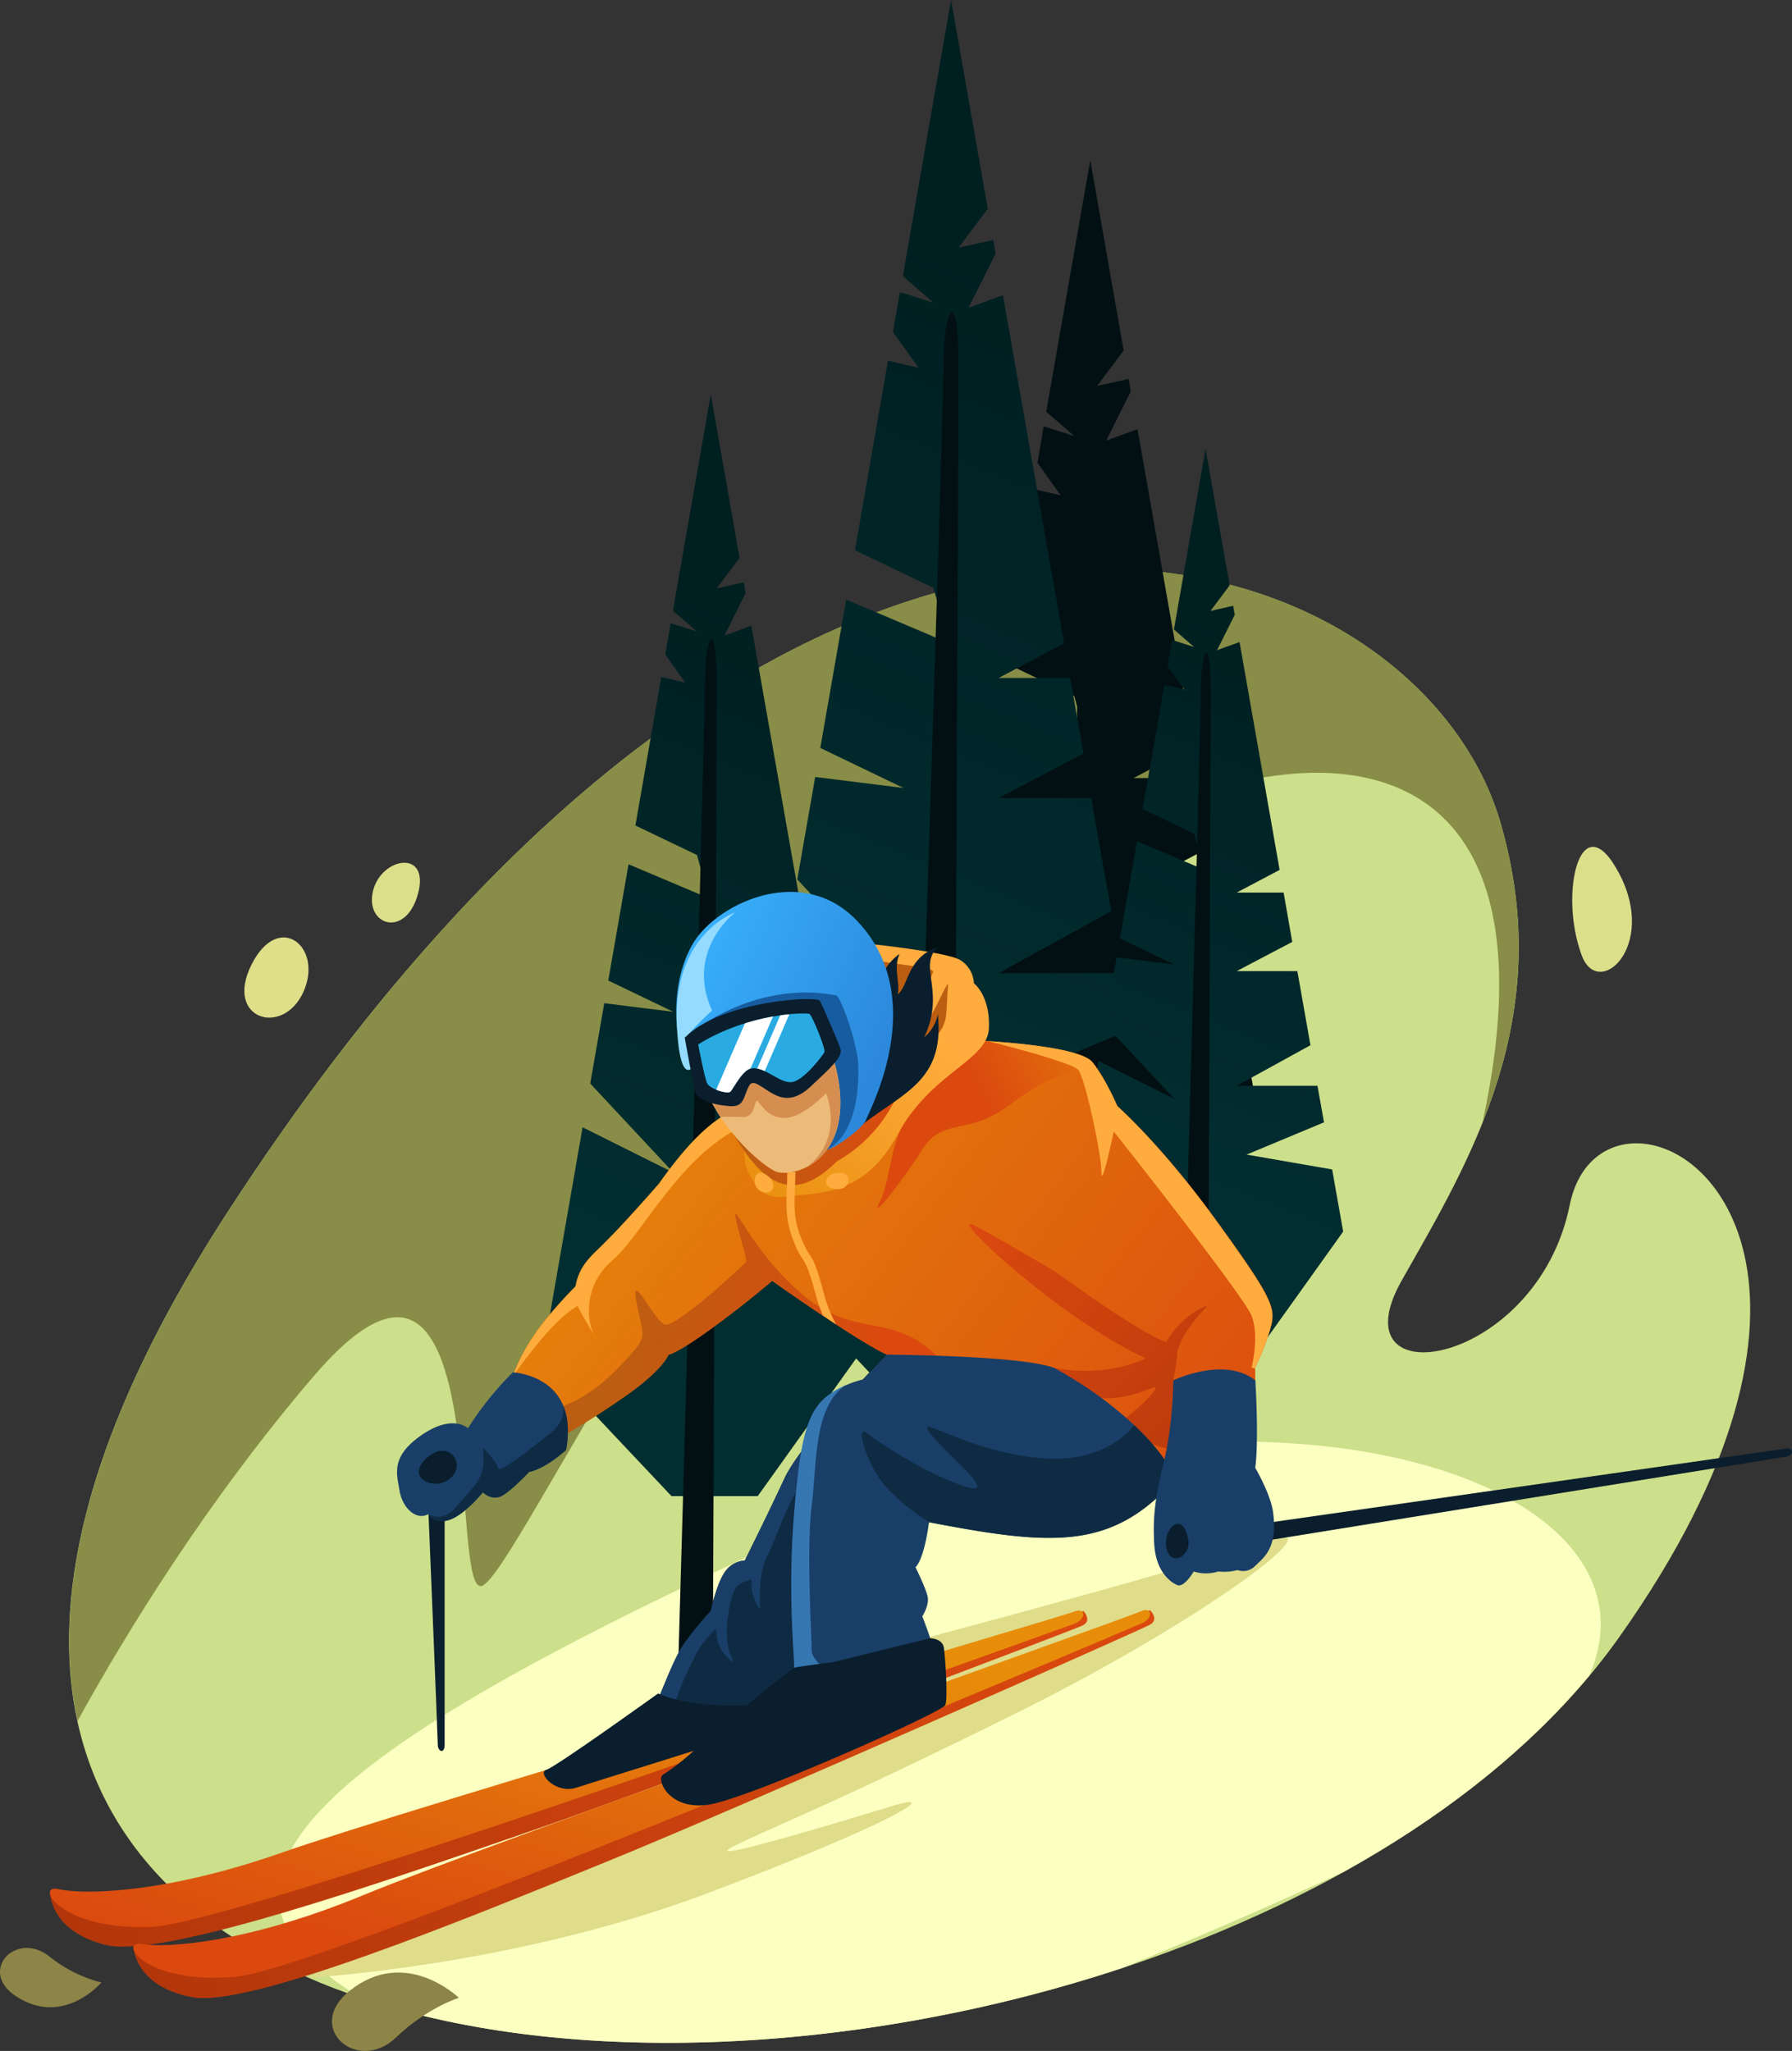 <svg xmlns="http://www.w3.org/2000/svg" xmlns:xlink="http://www.w3.org/1999/xlink" width="651.021" height="745.009" viewBox="0 0 651.021 745.009">
  <rect x="0" y="0" width="651.021" height="745.009" fill="#333333" stroke="none"/>
  <defs>
    <linearGradient id="linear-gradient" x1="0.507" y1="0.809" x2="0.584" y2="0.189" gradientUnits="objectBoundingBox">
      <stop offset="0" stop-color="#022e31"/>
      <stop offset="1" stop-color="#001f21"/>
    </linearGradient>
    <linearGradient id="linear-gradient-2" x1="0.507" y1="0.809" x2="0.584" y2="0.189" xlink:href="#linear-gradient"/>
    <linearGradient id="linear-gradient-3" x1="0.507" y1="0.809" x2="0.584" y2="0.189" xlink:href="#linear-gradient"/>
    <linearGradient id="linear-gradient-4" y1="0.5" x2="1" y2="0.5" gradientUnits="objectBoundingBox">
      <stop offset="0" stop-color="#b2360b"/>
      <stop offset="1" stop-color="#db490f"/>
    </linearGradient>
    <linearGradient id="linear-gradient-5" x1="0" y1="0.5" x2="1" y2="0.5" xlink:href="#linear-gradient-4"/>
    <linearGradient id="linear-gradient-6" x1="-0.109" y1="0.236" x2="1.148" y2="0.793" gradientUnits="objectBoundingBox">
      <stop offset="0" stop-color="#e88d0a"/>
      <stop offset="1" stop-color="#db490f"/>
    </linearGradient>
    <linearGradient id="linear-gradient-7" x1="1.369" y1="1.126" x2="0.095" y2="0.017" xlink:href="#linear-gradient-4"/>
    <linearGradient id="linear-gradient-8" x1="0.167" y1="0.488" x2="0.847" y2="0.589" gradientUnits="objectBoundingBox">
      <stop offset="0" stop-color="#bc5e11"/>
      <stop offset="1" stop-color="#db490f"/>
    </linearGradient>
    <linearGradient id="linear-gradient-9" x1="1.45" y1="-0.037" x2="0.535" y2="0.379" xlink:href="#linear-gradient-6"/>
    <linearGradient id="linear-gradient-10" x1="-0.04" y1="0.986" x2="0.706" y2="0.264" gradientUnits="objectBoundingBox">
      <stop offset="0" stop-color="#e88d0a"/>
      <stop offset="1" stop-color="#ffac3e"/>
    </linearGradient>
    <linearGradient id="linear-gradient-11" x1="0" y1="0.5" x2="1" y2="0.5" xlink:href="#linear-gradient-8"/>
    <linearGradient id="linear-gradient-12" x1="0.048" y1="0.172" x2="0.859" y2="0.6" gradientUnits="objectBoundingBox">
      <stop offset="0" stop-color="#39b4ff"/>
      <stop offset="1" stop-color="#2c88db"/>
    </linearGradient>
    <linearGradient id="linear-gradient-13" x1="0.785" y1="0.132" x2="0.176" y2="0.852" xlink:href="#linear-gradient-6"/>
    <linearGradient id="linear-gradient-14" x1="0.817" y1="0.211" x2="0.019" y2="0.979" xlink:href="#linear-gradient-6"/>
  </defs>
  <g id="Wrapper" transform="translate(-1083.802 -181.991)">
    <g id="Background">
      <path id="Path_209" data-name="Path 209" d="M239.391,620.815C451.56,293.629,671.1,373.555,701.952,478.538c20.823,70.878-10.9,122.963-35.671,166.58s49.069,31.727,60.96-27.261c7.17-35.569,52.744-28.242,63.38,17.785,6.944,30.051-1.236,76.962-45.516,139.341C592.735,989.588-3.113,994.75,239.391,620.815Z" transform="translate(926.83 1.871)" fill="#ccdf8a"/>
      <path id="Path_210" data-name="Path 210" d="M512.624,511.673c91.236-70.414,218.317-86.712,182.995,76.1h0c12.47-31.2,18.851-66.876,6.38-109.333C671.2,373.455,451.665,293.529,239.5,620.715c-50,77.084-64.382,138.1-54.289,184.445,17.806-32.249,46.981-79.81,85.552-124.935,66.934-78.3,48.605,81.318,61.482,75.866C345.058,750.638,421.388,582.086,512.624,511.673Z" transform="translate(926.783 1.913)" fill="#888d47"/>
      <path id="Path_211" data-name="Path 211" d="M313.281,637.439c-7.424,16.356-28.769,9.918-18.85-9.918S320.706,621.082,313.281,637.439Z" transform="translate(880.722 -95.084)" fill="#dfdf8a"/>
      <path id="Path_212" data-name="Path 212" d="M388.477,582.122c-4.466,16.356-19.314,11.426-16.356-.986S392.943,565.766,388.477,582.122Z" transform="translate(847.172 -75.439)" fill="#dcdf8a"/>
      <path id="Path_213" data-name="Path 213" d="M1127.008,600.277c-8.526-22.969-.174-56.087,13.688-29.581S1133.04,616.576,1127.008,600.277Z" transform="translate(531.413 -71.263)" fill="#dcdf8a"/>
      <path id="Path_214" data-name="Path 214" d="M482.421,975.755c-153.24,71.516-209.675,117.975-138.971,159.736,76.562,25.637,182.473,20.126,276.377-10.962,24.941-10.092,51.679-21.576,80.158-34.8,35.381-19.6,66.238-43.559,89.5-71.458C821.729,944.2,659.615,893.045,482.421,975.755Z" transform="translate(871.725 -227.67)" fill="#fbffc0"/>
      <path id="Path_215" data-name="Path 215" d="M392.82,1275.047s-11.426,3.48-22.795,14.384c-14.036,13.456-33.583-3.6-16.878-16.936C373.506,1256.2,392.82,1275.047,392.82,1275.047Z" transform="translate(857.677 -367.341)" fill="#8d8447"/>
      <path id="Path_216" data-name="Path 216" d="M175.632,1263.017a50.128,50.128,0,0,1-18.966-9.512c-12.064-9.454-26.043,5.394-11.948,14.558C161.885,1279.257,175.632,1263.017,175.632,1263.017Z" transform="translate(945 -360.879)" fill="#8d8447"/>
      <path id="Path_217" data-name="Path 217" d="M531.177,1036.412s116.757-30.567,147.5-41.471-20.3,27.783-89.206,61.946-84.8,39.673-102.141,48.083,41.123-9.4,57.479-14.384c16.356-4.93,3.48,4.93-67.4,31.727S332,1153.168,332,1153.168s162.288-80.8,200.917-96.456-1.74-20.3-1.74-20.3" transform="translate(863.859 -252.771)" fill="#dfdc8a"/>
    </g>
    <g id="Trees">
      <path id="Path_218" data-name="Path 218" d="M834.159,495.223l-43.327-7.482,39.151-16.3-3.248-18.5H785.844l37.295-20.533L816.527,395H785.844l28.073-14.79-4.35-24.941H785.844l21.693-11.484L787.294,228.532l-11.368,4.118,8.932-17.864-.812-4.524-11.426,2.552,9.628-12.876L770.126,130.8l-16.008,91.41,10.208,8.816-11.136-3.538-2.262,13.224,8.41,11.832-10.092-2.32-10.962,62.758,26.043,12.47,4.93,18.212-33.815-14.326-8.584,49.069,27.493,13.282-29.175-3.654L719.2,421.909l35.149,37.7-38.339-19.2L698.9,538.26l54.637,58h36.425l49.707-69.6Z" transform="translate(709.767 109.367)" fill="#021013"/>
      <path id="Path_219" data-name="Path 219" d="M797.4,691.222S809,344.606,809,326.161s4.988-26.971,4.988,0-1.682,365.061-1.682,365.061Z" transform="translate(668.398 34.532)" fill="#021013"/>
      <path id="Path_220" data-name="Path 220" d="M748.184,430.362l-47.561-8.178L743.6,404.261l-3.6-20.243H695.17l40.891-22.563-7.25-41.065H695.17l30.8-16.24-4.814-27.377H695.17l23.781-12.586L696.736,137.745l-12.47,4.524,9.8-19.662-.87-4.93-12.586,2.784,10.614-14.152L677.886,30.5,660.37,130.784l11.136,9.686-12.18-3.886-2.552,14.5,9.28,12.992-11.078-2.552-12.006,68.848,28.537,13.688,5.452,20.01L639.779,248.3l-9.4,53.883L660.6,316.737l-32.075-4-6.5,37.237,38.571,41.3-42.109-21.055L599.7,477.633l60.031,63.628h39.963l54.521-76.388Z" transform="translate(751.43 151.491)" fill="url(#linear-gradient)"/>
      <path id="Path_221" data-name="Path 221" d="M707.9,645.453s12.7-380.373,12.7-400.616,5.452-29.639,5.452,0-1.8,400.616-1.8,400.616Z" transform="translate(705.987 69.397)" fill="#021013"/>
      <path id="Path_222" data-name="Path 222" d="M594.693,590.882l-37.237-6.438L591.1,570.407l-2.784-15.892H553.164l32.075-17.69-5.684-32.133H553.164l24.187-12.76-3.828-21.461H553.164l18.677-9.86-17.458-99.066-9.744,3.538,7.656-15.428-.638-3.886-9.86,2.2,8.294-11.078L539.65,277.5,525.9,356.092l8.758,7.54-9.57-3.016-1.972,11.368,7.25,10.208-8.7-2.03-9.4,53.941,22.389,10.73,4.234,15.66-29.117-12.3-7.366,42.225,23.665,11.368-25.115-3.132-5.1,29.175L526.077,560.2l-33-16.472L478.4,627.887l46.981,49.823H556.7l42.747-59.8Z" transform="translate(802.374 47.755)" fill="url(#linear-gradient-2)"/>
      <path id="Path_223" data-name="Path 223" d="M563.1,813.96s9.976-347.545,9.976-366.047,4.292-27.087,4.292,0-1.45,366.047-1.45,366.047Z" transform="translate(766.801 -16.574)" fill="#021013"/>
      <path id="Path_224" data-name="Path 224" d="M902.852,573.36l-31.089-5.394,28.131-11.716-2.378-13.282H868.168l26.8-14.732-4.756-26.913H868.168l20.184-10.614-3.132-17.922H868.168l15.6-8.236-14.558-82.768-8.178,2.958,6.438-12.876-.58-3.248-8.236,1.856,6.96-9.28L856.857,311.6l-11.484,65.6,7.308,6.38-7.946-2.552-1.682,9.512,6.09,8.468-7.25-1.682L834,442.451l18.676,8.932,3.6,13.05-24.3-10.266-6.206,35.265,19.778,9.512-21-2.61L820.316,520.7l25.231,27.029L818,533.978l-12.3,70.3,39.267,41.645h26.159l35.729-50Z" transform="translate(664.912 33.433)" fill="url(#linear-gradient-3)"/>
      <path id="Path_225" data-name="Path 225" d="M876.5,759.747s8.352-290.3,8.352-305.784,3.6-22.621,3.6,0-1.218,305.784-1.218,305.784Z" transform="translate(635.178 -20.304)" fill="#021013"/>
    </g>
    <g id="Skier">
      <g id="Group_24" data-name="Group 24" transform="translate(1101.923 505.981)">
        <path id="Path_226" data-name="Path 226" d="M222.4,1161.4s.464,14.152,21.287,18.1,99.124-28.247,150.224-49.069,194.3-84.276,197.785-86.248,0-5.278,0-5.278-43.791,20.649-73.952,28.827-172.96,69.66-221.507,88.51C247.689,1175.029,222.4,1161.4,222.4,1161.4Z" transform="translate(-192.033 -778.003)" fill="url(#linear-gradient-4)"/>
        <path id="Path_227" data-name="Path 227" d="M170.1,1141.483s-.29,14.152,20.3,19.256,100.517-22.795,152.66-40.775,198.655-73.546,202.193-75.286c3.6-1.8.29-5.278.29-5.278s-44.835,18.213-75.4,24.767c-30.567,6.5-176.5,60.089-226.032,76.214C194.576,1156.447,170.1,1141.483,170.1,1141.483Z" transform="translate(-170.068 -778.213)" fill="url(#linear-gradient-5)"/>
        <path id="Path_228" data-name="Path 228" d="M634.31,878.7s-30.741,31.2-37.179,45.125c-6.438,13.862-14.384,29.755-14.384,29.755a9.568,9.568,0,0,0-7.424,4.466c-2.958,4.466-4.93,13.862-4.93,13.862a126.079,126.079,0,0,0-9.4,11.426c-3.48,4.93-6.438,12.876-9.4,19.836,4.466,15.834,27.261,19.315,27.261,19.315s18.328-23.317,20.823-26.275.58-13.05.58-13.05l95.064-99.472Z" transform="translate(-330.292 -710.721)" fill="#0f2b44"/>
        <path id="Path_229" data-name="Path 229" d="M407,973.6s3.48,84.276,3.48,86.77,2.494,3.48,2.494,0V976.616Z" transform="translate(-269.562 -750.578)" fill="#0a1e2d"/>
        <path id="Path_230" data-name="Path 230" d="M550.714,703.529c-11.426,3.48-20.823,6.96-37.7,30.741-20.823,23.781-22.795,23.781-26.275,28.247a19.307,19.307,0,0,0-3.944,8.932s-10.382,10.382-15.834,18.85c-5.452,8.41-6.96,13.862-6.96,13.862l17.864,21.809s9.918-5.452,23.317-14.848,15.37-14.848,15.37-14.848,2.494,0,14.848-8.932c12.412-8.932,22.795-17.864,22.795-17.864s30.741,21.808,41.645,26.8c30.741.986,60.959,4.93,60.959,4.93s27.261,14.384,43.153,41.123c7.424-1.972,20.823-12.412,25.753-19.314,4.93-6.96,3.944-21.809,3.944-21.809s4.466-9.4,5.974-15.834-.522-10.9-20.3-38.165-35.671-41.123-35.671-41.123-3.944-9.4-8.932-15.834c-4.93-6.438-41.645-7.946-41.645-7.946l-48.083,19.837Z" transform="translate(-291.822 -628.236)" fill="url(#linear-gradient-6)"/>
        <path id="Path_231" data-name="Path 231" d="M747.092,797.294c4.292,1.914,29.755,16.878,29.755,16.878s31.2,22.795,40.659,25.753a29.546,29.546,0,0,1,13.862-12.876c3.944-1.972-6.96,5.974-9.918,16.356a57.184,57.184,0,0,1-1.508,10.382s7.946,19.314,5.452,24.3-27.261-6.96-27.261-6.96,11.426-8.41,14.848-13.4c3.48-4.93-9.4,5.974-25.289,1.508-15.834-4.466-10.9-9.918-10.9-9.918s17.342,3.944,33.235-3.48C778.819,831.515,738.16,793.35,747.092,797.294Z" transform="translate(-411.87 -676.412)" fill="url(#linear-gradient-7)"/>
        <g id="Group_22" data-name="Group 22" transform="translate(168.236 77.671)">
          <path id="Path_232" data-name="Path 232" d="M510.6,866a10.43,10.43,0,0,0,.638,1.16C512.688,869.364,512.05,868.378,510.6,866Z" transform="translate(-481.309 -783.058)" fill="#ffcd03"/>
          <path id="Path_233" data-name="Path 233" d="M483.591,795.734c1.8,3.6,4.234,7.714,5.8,10.208-2.552-5.394-3.48-17.864,6.612-26.565,10.9-9.4,23.317-35.671,44.835-47.561,7.424-4.118,6.9-6.9,3.016-8.816-8.7,3.422-17.4,9.512-30.741,28.421-20.823,23.781-22.795,23.781-26.275,28.247a19.307,19.307,0,0,0-3.944,8.932s-10.382,10.382-15.834,18.85c-5.452,8.41-6.96,13.862-6.96,13.862S473.672,801.186,483.591,795.734Z" transform="translate(-460.1 -723)" fill="#ffac3e"/>
        </g>
        <path id="Path_234" data-name="Path 234" d="M552.052,791.145c.522,4.466,4.466,15.834,3.944,16.878-.522.986-26.275,24.767-29.755,22.795s-9.918-14.848-10.382-11.89,2.494,11.89,2.494,14.848-.986,4.93-10.382,14.384c-9.4,9.4-18.328,12.18-18.328,12.18s1.16,3.944-2.842,8.236l2.378,2.9s9.918-5.452,23.317-14.848,15.37-14.848,15.37-14.848,2.494,0,14.848-8.932c12.412-8.932,22.795-17.864,22.795-17.864s30.741,21.809,41.645,26.8c6.322.232,12.586.522,18.56.928-16.124-16.414-29-6.9-47.329-21.229C560,806.979,551.588,786.679,552.052,791.145Z" transform="translate(-303.077 -673.685)" fill="url(#linear-gradient-8)"/>
        <path id="Path_235" data-name="Path 235" d="M698.324,711.955c-5.51,8.932-5.046,20.823-8.99,28.711s7.946-6.96,15.37-18.85,16.356-4.93,31.2-15.834,19.837-11.426,25.753-12.876c-1.972-4.466-1.972-4.466-33.931-10.9C697.976,695.076,698.324,711.955,698.324,711.955Z" transform="translate(-387.81 -628.194)" fill="url(#linear-gradient-9)"/>
        <path id="Path_236" data-name="Path 236" d="M429.548,890s24.3.928,19.314,28.189c-8.41,7.424-13.4,7.946-13.4,7.946s-6.96,7.424-10.382,8.932c-3.48,1.508-6.438-1.508-6.438-1.508s-6.438,7.946-11.89,9.918-7.946-1.972-7.946-1.972c-4.466,2.494-9.4-2.494-10.382-8.41-.986-5.974-3.48-12.412,7.946-20.3S413.25,910.3,413.25,910.3A115.069,115.069,0,0,1,429.548,890Z" transform="translate(-261.37 -715.467)" fill="#193f68"/>
        <path id="Path_237" data-name="Path 237" d="M648.768,621.5s28.769,2.958,33.7,5.974a10.448,10.448,0,0,1,4.93,8.41s5.974,4.466,5.452,16.356-20.823,15.834-33.235,38.687c-12.412,22.795-29.059,20.765-39.151,22.331-9.918,1.508-11.89-2.958-14.848-8.41s-.986-15.37-2.958-23.317S648.768,621.5,648.768,621.5Z" transform="translate(-351.711 -602.701)" fill="url(#linear-gradient-10)"/>
        <path id="Path_238" data-name="Path 238" d="M598.8,725.615c9.976,16.762,20.881,25.695,37.237,9.338A52.033,52.033,0,0,0,660.63,703.4l-23.665,10.556Z" transform="translate(-350.116 -637.098)" fill="url(#linear-gradient-11)"/>
        <path id="Path_239" data-name="Path 239" d="M679.437,690.733s18.908-22.795,24.825-29.755c5.974-6.96,4.466-8.41,5.452-19.837.522-3.48-3.944,7.424-7.424,12.876a101.333,101.333,0,0,1-8.932,11.426s9.918-27.261,10.9-29.233-11.89-2.494-20.823-4.466-3.944,35.207-3.944,35.207Z" transform="translate(-383.423 -606.972)" fill="#bc5e11"/>
        <path id="Path_240" data-name="Path 240" d="M692.038,648.2c7.946-5.974.986-12.876,4.466-20.3-7.946,5.452-8,14.732-8,14.732Z" transform="translate(-387.788 -605.389)" fill="#0a1e2d"/>
        <path id="Path_241" data-name="Path 241" d="M668.045,639.534c17.342,8.932,8.41-10.382,24.767-15.834-7.424,6.96,2.958,15.834-4.93,32.713a14.32,14.32,0,0,0,4.93-8.41c2.494,23.781-11.89,28.247-26.8,39.673C651.166,699.1,646.7,673.813,646.7,673.813Z" transform="translate(-370.233 -603.625)" fill="#0a1e2d"/>
        <path id="Path_242" data-name="Path 242" d="M566.968,645.067a5.49,5.49,0,0,1-3.48-2.494c-.986-1.972-3.48-20.3,4.93-34.685s39.731-29.7,59.974-7.946c26.275,28.247,3.944,68.906,2.958,71.864s-11.774,10.846-14.326,10.9c-2.552,0,2.726-3.6,3.828-8.236s1.334-16.994-1.044-23.2c-.232-11.426-15.254-18.618-15.254-18.618Z" transform="translate(-334.814 -589.088)" fill="url(#linear-gradient-12)"/>
        <path id="Path_243" data-name="Path 243" d="M622.743,653.136c-31.2-5.974-55.043,15.37-55.043,15.37l1.856,2.842,37.295-12.238s14.964,7.192,15.254,18.618c2.378,6.206,2.088,18.56,1.044,23.2s-6.38,8.236-3.828,8.236h0c1.044-.406,12.76-5.684,11.31-32.713C628.659,664.562,623.729,653.136,622.743,653.136Z" transform="translate(-337.054 -615.544)" fill="#175ca0"/>
        <path id="Path_244" data-name="Path 244" d="M574.5,645.981h-7.366a103.259,103.259,0,0,1,8.352-8.41c-9.918-21.809,8.41-35.671,8.41-35.671s-23.027,7.83-21.171,41.587C564.579,677.186,574.5,645.981,574.5,645.981Z" transform="translate(-334.919 -594.469)" fill="#94dbff"/>
        <path id="Path_245" data-name="Path 245" d="M583.1,704.115c7.424,14.848,20.3,25.289,24.3,26.8,3.944,1.508,16.356-.522,21.345-13.4,4.93-12.876-.986-28.769-.986-28.769L605.953,684.8Z" transform="translate(-343.522 -629.286)" fill="#edbb79"/>
        <path id="Path_246" data-name="Path 246" d="M618.923,729.055a21.123,21.123,0,0,0,9.976-11.542c4.93-12.876-.986-28.769-.986-28.769L606.1,684.8l-22.5,19.082,2.494,5.22c.406.638.812,1.334,1.276,1.972.928-.058,3.77-.174,7.946,0,5.162.232,4.118-7.192,5.626-5.684s3.944,6.438,10.382,5.974c6.438-.522,14.384-8.932,14.384-8.932S632.5,718.557,618.923,729.055Z" transform="translate(-343.732 -629.286)" fill="#d58e4f"/>
        <path id="Path_247" data-name="Path 247" d="M567.7,670.231s2.958,16.878,3.944,19.836,6.438,4.466,11.426,4.93c4.93.522,5.452-.986,6.96-4.93s1.972-4.466,6.438-1.508,9.4,6.438,16.878-.522c7.424-6.96,11.89-10.9,10.9-13.862s-6.438-15.37-7.424-17.342C615.783,654.861,580.576,656.891,567.7,670.231Z" transform="translate(-337.054 -617.269)" fill="#0a1e2d"/>
        <path id="Path_248" data-name="Path 248" d="M730.094,887.132s-52.549-.522-57.479,0a11.729,11.729,0,0,0-7.424,3.48s-7.424,0-15.834,5.452-11.426,13.862-13.862,44.6.522,53.535,0,55.507c22.331,8.41,49.069-1.508,51.041-1.972s-4.466-16.878-4.466-16.878,2.494-3.944,1.972-6.96c-.522-2.958-4.466-10.9-4.466-10.9s2.958-1.972,4.93-16.356c44.139,8.41,65.948,10.382,88.742-14.848C775.219,925.761,762.343,904.938,730.094,887.132Z" transform="translate(-365.117 -714.165)" fill="#193f68"/>
        <path id="Path_249" data-name="Path 249" d="M597.131,923.909c-6.438,13.862-14.384,29.755-14.384,29.755a9.568,9.568,0,0,0-7.424,4.466c-2.958,4.466-4.93,13.862-4.93,13.862a126.089,126.089,0,0,0-9.4,11.426c-3.48,4.93-6.438,12.876-9.4,19.837a21.233,21.233,0,0,0,7.192,10.614h0a12.106,12.106,0,0,1-1.276-8.178c.986-4.466,3.48-9.918,6.96-16.878a31.787,31.787,0,0,1,7.946-10.382s-.522,7.946,5.974,11.89c1.972,1.972-3.48-3.48-1.972-14.848,1.508-11.426,2.958-13.862,8.932-14.848-.986,5.452,2.958,10.9,2.958,10.9s-.986-12.876,2.494-19.314,8.41-23.317,13.4-26.275c1.276-.754,1.682-2.61,1.624-4.988,55.681-16.588,90.308-21,89.612-37.121-11.658-4.7-60.959-4.93-60.959-4.93S603.569,910.047,597.131,923.909Z" transform="translate(-330.292 -710.805)" fill="#193f68"/>
        <path id="Path_250" data-name="Path 250" d="M588.735,1039.16c-8.758,3.77-239.43,85.262-282.583,103.127s-72.386,19.314-80.8,17.864.522,14.848,34.221,11.89,324.692-126.385,329.158-128.415C593.2,1041.654,592.215,1037.651,588.735,1039.16Z" transform="translate(-192.031 -777.972)" fill="url(#linear-gradient-13)"/>
        <path id="Path_251" data-name="Path 251" d="M542.562,1039.406c-8.932,3.248-243.722,72.038-287.8,87.524s-73.314,15.37-81.666,13.4-.29,14.848,33.525,13.746,331.13-108.463,335.712-110.2C546.854,1042.075,546.1,1038.073,542.562,1039.406Z" transform="translate(-170.044 -778.103)" fill="url(#linear-gradient-14)"/>
        <path id="Path_252" data-name="Path 252" d="M410.979,950.16c-5.684,3.016-14.848-1.972-6.438-8.932C412.951,934.326,419.389,945.694,410.979,950.16Z" transform="translate(-267.103 -736.07)" fill="#0a1e2d"/>
        <path id="Path_253" data-name="Path 253" d="M654.476,897.8a35.608,35.608,0,0,0-5.22,2.784c-8.41,5.452-11.426,13.862-13.862,44.6s.522,53.535,0,55.507a55.018,55.018,0,0,0,14.674,3.19c-3.132-2.32-8.236-6.5-8.236-9.628,0-4.466-1.972-37.179,0-52.549C643.8,926.395,642.354,905.4,654.476,897.8Z" transform="translate(-365.075 -718.743)" fill="#3677b2"/>
        <path id="Path_254" data-name="Path 254" d="M791.748,943.417c1.218-1.508-3.19-9.976-14.21-20.417-3.306,4.234-13.34,13.92-34.337,11.948-26.8-2.494-45.125-16.356-40.137-9.4,4.93,6.96,26.275,23.781,13.4,19.836s-30.219-14.848-35.671-19.314,0,12.412,6.96,19.836a79.5,79.5,0,0,0,15.37,12.412C747.087,966.733,768.953,968.705,791.748,943.417Z" transform="translate(-383.617 -729.326)" fill="#0f2b44"/>
        <path id="Path_255" data-name="Path 255" d="M659.915,765.028c-4.408.7-5.452,5.336,0,5.858C665.367,771.466,666.353,763.984,659.915,765.028Z" transform="translate(-374.226 -662.938)" fill="#ffac3e"/>
        <path id="Path_256" data-name="Path 256" d="M614.335,764.983c-3.074-1.276-4.466,5.394,0,6.9S620.31,767.419,614.335,764.983Z" transform="translate(-355.443 -662.894)" fill="#ffac3e"/>
        <path id="Path_257" data-name="Path 257" d="M644.975,808.623c-2.842-10.5-3.712-11.832-5.046-13.862a33.771,33.771,0,0,1-2.958-5.684c-2.9-6.96-2.784-11.6-2.494-18.038.058-2.03.174-4.06.174-6.438h-2.958c0,2.32-.058,4.35-.174,6.322-.232,6.554-.406,11.774,2.726,19.314a29.179,29.179,0,0,0,3.19,6.148c1.1,1.74,1.914,2.958,4.7,12.992a56.407,56.407,0,0,0,2.494,7.308c1.566,1.044,3.19,2.146,4.814,3.19A48.176,48.176,0,0,1,644.975,808.623Z" transform="translate(-363.81 -662.801)" fill="#ffac3e"/>
        <path id="Path_258" data-name="Path 258" d="M456.111,910.9s1.508,5.162-4.93,10.15c-6.438,4.93-18.328,14.848-18.85,12.412-.522-2.494-5.452-7.424-5.452-7.424a28.18,28.18,0,0,1,0,7.424c-.522,4.466-3.944,7.424-9.4,13.862s-10.382,2.958-10.382,2.958,2.494,3.944,7.946,1.972,11.89-9.918,11.89-9.918,2.958,2.958,6.438,1.508c3.48-1.508,10.382-8.932,10.382-8.932s4.93-.522,13.4-7.946C458.373,920.006,457.735,914.786,456.111,910.9Z" transform="translate(-269.604 -724.245)" fill="#0f2b44"/>
        <path id="Path_259" data-name="Path 259" d="M929.2,964.925s187.4-26.8,190.361-27.261,2.958,2.494,0,2.958S929.2,971.363,929.2,971.363Z" transform="translate(-488.879 -735.465)" fill="#0a1e2d"/>
        <path id="Path_260" data-name="Path 260" d="M868.568,892.125s18.5-8.932,29.813,0c1.334,24.3-.058,31.727-.058,31.727s5.51,9.454,6.438,15.834c1.972,13.4-3.48,16.878-6.438,19.836a6.1,6.1,0,0,1-6.438,1.508,19.576,19.576,0,0,1-6.96.522,15.011,15.011,0,0,1-8.932,0s-3.48,5.974-5.974,4.93-7.946-4.93-8.41-15.37c-.522-10.382.522-16.82,3.712-30.219S868.568,892.125,868.568,892.125Z" transform="translate(-460.437 -714.692)" fill="#193f68"/>
        <path id="Path_261" data-name="Path 261" d="M877.2,990.713c1.044,5.858-6.438,9.918-7.946,2.958S875.23,979.287,877.2,990.713Z" transform="translate(-463.62 -755.278)" fill="#0a1e2d"/>
        <path id="Path_262" data-name="Path 262" d="M615.24,1065.2s-11.89,1.508-13.862,1.972c-1.972.522-33.467,27.029-36.425,29.987a81.671,81.671,0,0,1-11.426,8.932c-2.494,1.508,1.972,12.876,16.356,10.9s85.262-33.7,86.248-36.193,0-17.342-.522-20.823-5.046-3.48-5.046-3.48Z" transform="translate(-330.827 -785.395)" fill="#0a1e2d"/>
        <path id="Path_263" data-name="Path 263" d="M804.5,706.107s-3.944-9.4-8.932-15.834c-4-5.22-28.885-7.192-38.165-7.772,4.7,1.16,30.683,7.772,32.945,10.5,2.494,2.958,8.41,30.741,8.41,37.179s4.466-14.848,4.466-14.848,47.1,59.509,50.055,66.934,0,18.85,0,18.85a10.611,10.611,0,0,0,1.218.348v-.116s4.466-9.4,5.974-15.834-.522-10.9-20.3-38.165S804.5,706.107,804.5,706.107Z" transform="translate(-416.725 -628.32)" fill="#ffac3e"/>
        <path id="Path_264" data-name="Path 264" d="M576.1,676.458s2.32,12.238,3.306,14.21,7.424,3.944,8.41,2.958,4.35-7.83,7.424-8.41c4.93-.986,10.382,5.452,14.848,4.93s11.426-9.918,11.89-10.9c.522-.986-4.466-13.4-5.452-13.862C615.6,664.857,594.776,664.857,576.1,676.458Z" transform="translate(-340.582 -621.059)" fill="#29abe2"/>
        <g id="Group_23" data-name="Group 23" transform="translate(242.072 44.436)">
          <path id="Path_265" data-name="Path 265" d="M597.84,669.594,587.4,693.723c2.146.87,4.582,1.276,5.162.7.986-.986,4.234-7.6,7.308-8.41l8.178-18.909A83.65,83.65,0,0,0,597.84,669.594Z" transform="translate(-587.4 -666.288)" fill="#fff"/>
          <path id="Path_266" data-name="Path 266" d="M621.452,666.106,613.1,685.421a11.641,11.641,0,0,1,2.726.928l8.932-20.648C623.772,665.816,622.67,665.932,621.452,666.106Z" transform="translate(-598.194 -665.7)" fill="#fff"/>
        </g>
      </g>
      <path id="Path_267" data-name="Path 267" d="M520.929,1091.1s-37.121,26.681-40.6,27.725,3.422,8.932,10.846,6.5c5.974-1.972,53.883-16.762,61.888-19.546s0-10.382,0-10.382S533.341,1096.552,520.929,1091.1Z" transform="translate(801.953 -293.945)" fill="#0a1e2d"/>
    </g>
  </g>
</svg>
